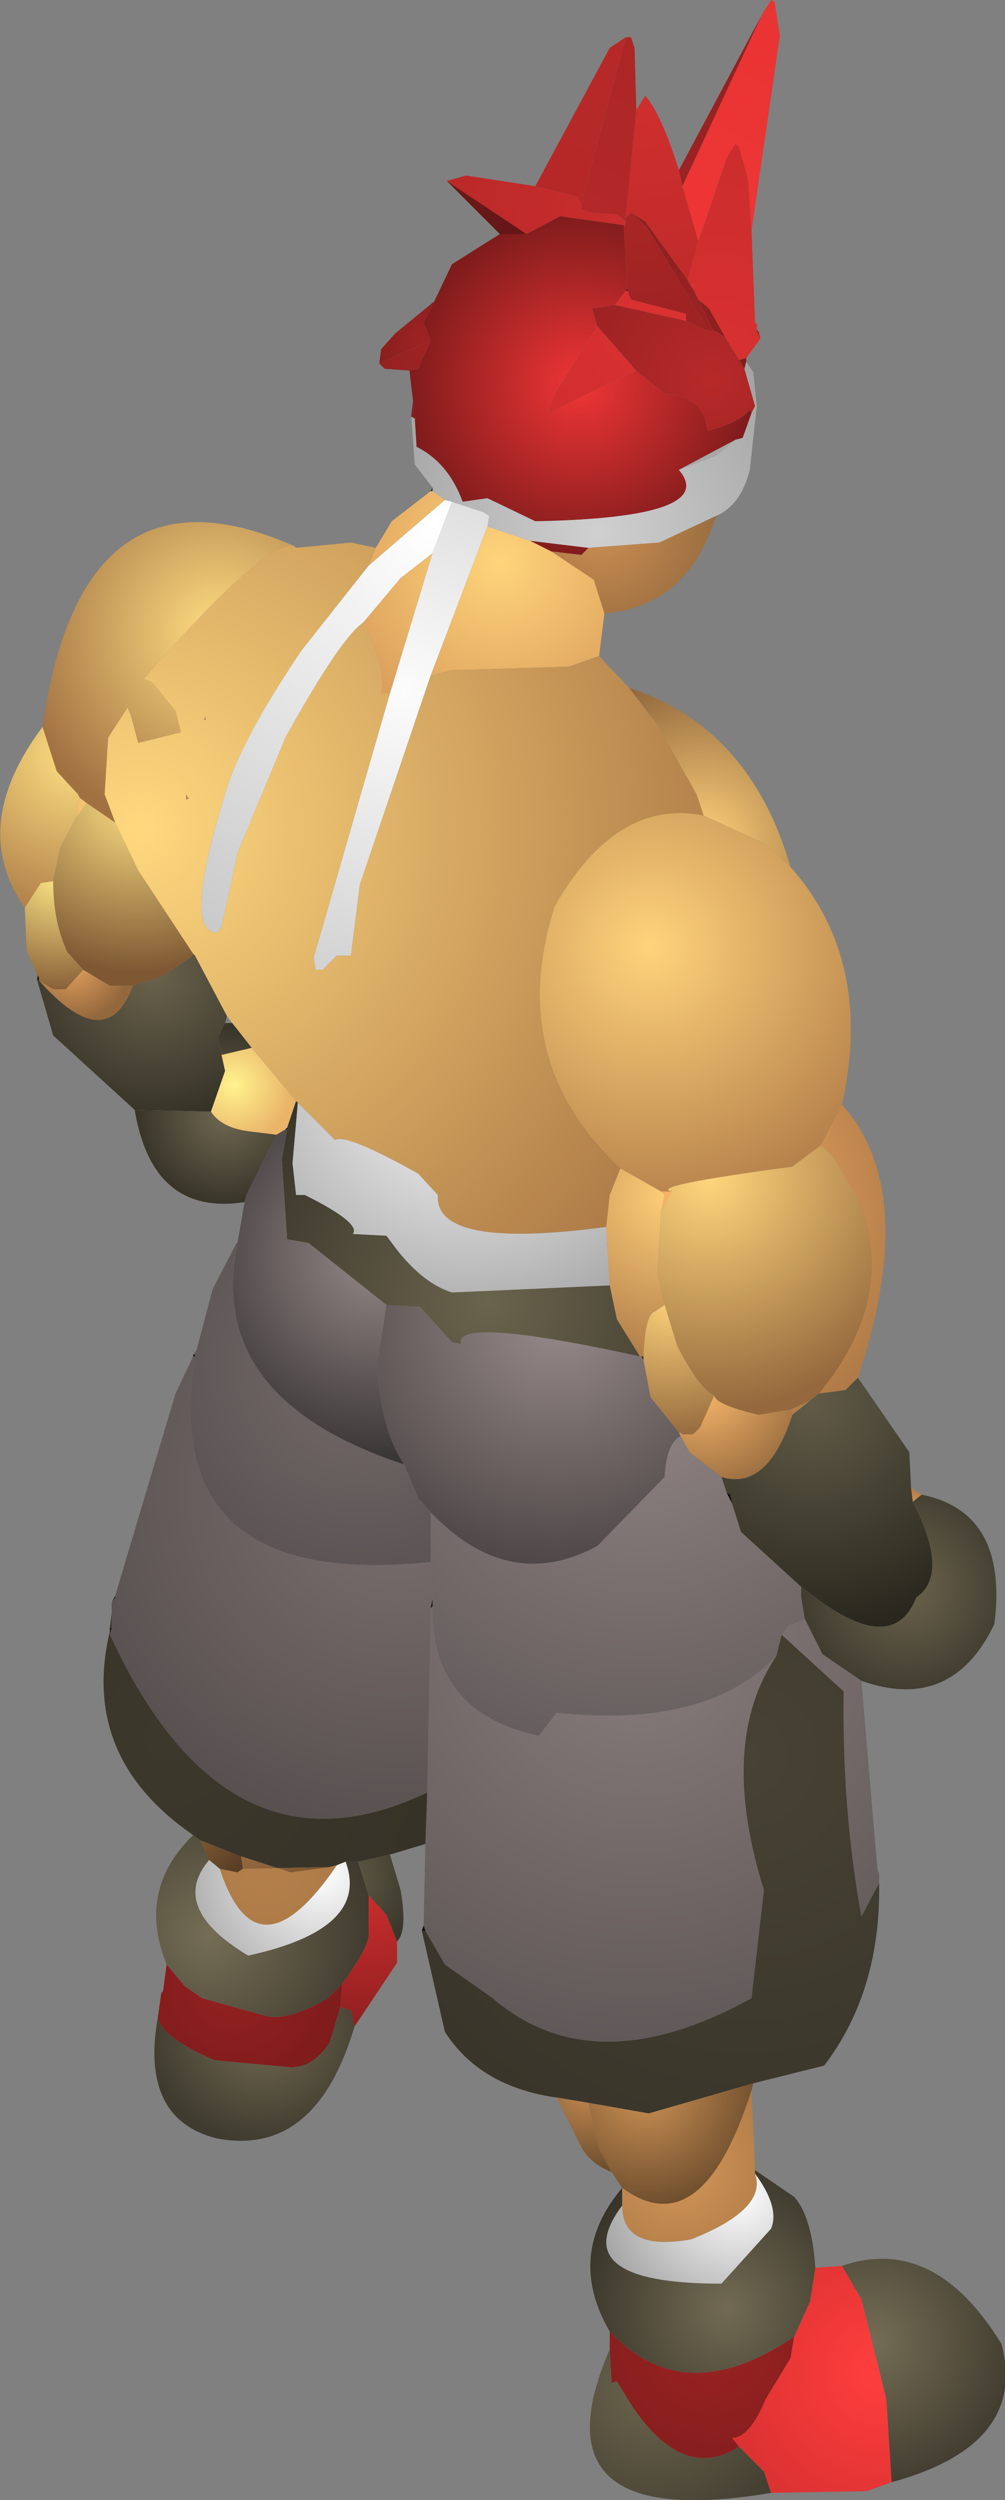 <?xml version="1.0" encoding="UTF-8" standalone="no"?>
<svg xmlns:ffdec="https://www.free-decompiler.com/flash" xmlns:xlink="http://www.w3.org/1999/xlink" ffdec:objectType="shape" height="70.5px" width="28.35px" xmlns="http://www.w3.org/2000/svg">
  <rect width="100%" height="100%" fill="#808080" stroke="none"/>
  <g transform="matrix(1.0, 0.0, 0.0, 1.0, 12.9, 61.2)">
    <path d="M8.6 -60.8 L8.85 -61.2 8.95 -61.15 9.1 -60.2 8.3 -54.7 8.2 -56.15 7.95 -57.05 7.85 -57.15 7.6 -56.75 6.8 -54.4 6.35 -55.95 8.6 -60.8" fill="url(#gradient0)" fill-rule="evenodd" stroke="none"/>
    <path d="M8.6 -60.8 L6.35 -55.95 6.25 -56.4 8.6 -60.8" fill="url(#gradient1)" fill-rule="evenodd" stroke="none"/>
    <path d="M6.35 -55.95 L6.8 -54.4 6.5 -53.3 5.3 -54.95 4.9 -55.2 4.75 -55.05 5.05 -58.1 5.3 -58.5 Q5.75 -58.0 6.25 -56.4 L6.35 -55.95 M4.75 -54.95 L4.7 -54.75 4.7 -54.85 4.75 -54.95" fill="url(#gradient2)" fill-rule="evenodd" stroke="none"/>
    <path d="M6.8 -54.4 L7.6 -56.75 7.85 -57.15 7.95 -57.05 8.2 -56.15 8.3 -54.7 8.4 -52.1 8.45 -52.05 8.45 -51.9 8.45 -51.85 8.55 -51.65 8.15 -51.1 7.95 -51.05 7.55 -51.7 7.1 -52.5 6.8 -52.75 6.65 -53.05 6.7 -53.2 6.55 -53.2 6.5 -53.3 6.8 -54.4" fill="url(#gradient3)" fill-rule="evenodd" stroke="none"/>
    <path d="M2.2 -55.95 L4.3 -59.85 4.75 -60.15 3.5 -55.45 3.4 -55.65 2.2 -55.95" fill="url(#gradient4)" fill-rule="evenodd" stroke="none"/>
    <path d="M4.75 -60.15 L4.9 -60.15 5.0 -59.85 5.05 -58.1 4.75 -55.05 4.75 -54.95 4.5 -55.15 3.75 -55.2 3.5 -55.3 3.5 -55.45 4.75 -60.15" fill="url(#gradient5)" fill-rule="evenodd" stroke="none"/>
    <path d="M-0.3 -56.1 L0.25 -56.25 2.2 -55.95 3.4 -55.65 3.5 -55.45 3.5 -55.3 3.75 -55.2 4.5 -55.15 4.75 -54.95 4.7 -54.85 2.9 -55.1 1.95 -54.6 -0.3 -56.1" fill="url(#gradient6)" fill-rule="evenodd" stroke="none"/>
    <path d="M8.15 -51.1 L8.15 -51.0 8.1 -50.8 7.95 -51.05 8.15 -51.1 M-1.25 -49.9 L-1.35 -50.75 -1.1 -50.8 -0.75 -51.6 -0.95 -52.1 -0.65 -52.7 -0.15 -53.75 1.2 -54.6 1.95 -54.6 2.9 -55.1 4.7 -54.85 4.7 -54.75 4.8 -53.05 4.75 -53.0 4.45 -52.6 3.8 -52.5 3.95 -52.0 2.75 -50.1 2.55 -49.55 5.05 -50.75 5.85 -50.1 Q7.0 -50.0 7.05 -49.05 8.0 -49.3 8.25 -49.65 L8.3 -49.55 8.05 -48.85 7.85 -48.8 6.25 -47.95 Q7.4 -46.6 2.2 -46.5 L0.85 -47.15 0.15 -47.05 Q-0.25 -48.15 -1.15 -48.6 L-1.2 -49.4 -1.25 -49.9 M7.55 -51.7 L7.2 -51.9 6.8 -52.75 7.1 -52.5 7.55 -51.7 M2.05 -45.95 L3.7 -45.75 3.5 -45.55 2.65 -45.65 2.05 -45.95" fill="url(#gradient7)" fill-rule="evenodd" stroke="none"/>
    <path d="M4.75 -55.05 L4.9 -55.2 5.35 -54.8 7.1 -51.85 6.45 -52.15 6.45 -52.35 4.9 -52.75 4.8 -53.0 4.8 -53.05 4.7 -54.75 4.75 -54.95 4.75 -55.05" fill="url(#gradient8)" fill-rule="evenodd" stroke="none"/>
    <path d="M4.8 -53.0 L4.9 -52.75 6.45 -52.35 6.45 -52.15 4.45 -52.6 4.75 -53.0 4.8 -53.0 M3.95 -52.0 L5.05 -50.75 2.55 -49.55 2.75 -50.1 3.95 -52.0 M6.65 -53.05 L6.55 -53.2 6.7 -53.2 6.65 -53.05" fill="url(#gradient9)" fill-rule="evenodd" stroke="none"/>
    <path d="M4.8 -53.05 L4.8 -53.0 4.75 -53.0 4.8 -53.05" fill="url(#gradient10)" fill-rule="evenodd" stroke="none"/>
    <path d="M1.2 -54.6 L-0.3 -56.1 1.95 -54.6 1.2 -54.6" fill="url(#gradient11)" fill-rule="evenodd" stroke="none"/>
    <path d="M6.45 -52.15 L7.1 -51.85 7.2 -51.9 7.55 -51.7 7.95 -51.05 8.1 -50.8 8.4 -49.75 8.3 -49.55 8.25 -49.65 Q8.0 -49.3 7.05 -49.05 7.0 -50.0 5.85 -50.1 L5.05 -50.75 3.95 -52.0 3.8 -52.5 4.45 -52.6 6.45 -52.15" fill="url(#gradient12)" fill-rule="evenodd" stroke="none"/>
    <path d="M7.1 -51.85 L5.35 -54.8 4.9 -55.2 5.3 -54.95 6.5 -53.3 6.55 -53.2 6.65 -53.05 6.8 -52.75 7.2 -51.9 7.1 -51.85" fill="url(#gradient13)" fill-rule="evenodd" stroke="none"/>
    <path d="M8.5 -51.85 L8.55 -51.65 8.45 -51.85 8.5 -51.85" fill="url(#gradient14)" fill-rule="evenodd" stroke="none"/>
    <path d="M8.45 -51.9 L8.5 -51.85 8.45 -51.85 8.45 -51.9" fill="url(#gradient15)" fill-rule="evenodd" stroke="none"/>
    <path d="M8.15 -51.0 L8.35 -50.7 8.45 -49.75 8.4 -49.75 8.1 -50.8 8.15 -51.0 M7.85 -48.8 L7.3 -48.35 6.25 -47.95 7.85 -48.8" fill="url(#gradient16)" fill-rule="evenodd" stroke="none"/>
    <path d="M8.45 -49.75 L8.25 -47.95 Q8.0 -46.95 7.3 -46.65 L5.7 -45.9 3.7 -45.75 2.05 -45.95 0.85 -46.35 0.9 -46.65 0.75 -46.75 -0.15 -47.05 -0.35 -47.1 -0.7 -47.35 -0.7 -47.45 -1.2 -48.1 -1.3 -49.45 -1.2 -49.4 -1.15 -48.6 Q-0.25 -48.15 0.15 -47.05 L0.85 -47.15 2.2 -46.5 Q7.4 -46.6 6.25 -47.95 L7.3 -48.35 7.85 -48.8 8.05 -48.85 8.3 -49.55 8.4 -49.75 8.45 -49.75" fill="url(#gradient17)" fill-rule="evenodd" stroke="none"/>
    <path d="M7.3 -46.65 Q6.5 -44.1 4.15 -43.9 L3.85 -44.85 2.65 -45.65 3.5 -45.55 3.7 -45.75 5.7 -45.9 7.3 -46.65" fill="url(#gradient18)" fill-rule="evenodd" stroke="none"/>
    <path d="M-0.15 -47.05 L0.75 -46.75 0.9 -46.65 0.85 -46.35 -0.75 -42.15 -2.75 -36.25 -3.0 -34.25 -3.4 -34.25 -3.8 -33.85 -4.0 -33.85 -4.05 -34.2 -1.9 -41.65 -0.7 -45.6 -0.15 -47.05" fill="url(#gradient19)" fill-rule="evenodd" stroke="none"/>
    <path d="M4.15 -43.9 L4.0 -42.7 3.15 -42.4 -0.15 -42.3 -0.75 -42.15 0.85 -46.35 2.05 -45.95 2.65 -45.65 3.85 -44.85 4.15 -43.9 M-2.3 -45.75 L-1.85 -46.5 -0.75 -47.35 -0.7 -47.35 -0.35 -47.1 -2.5 -45.25 -2.3 -45.75 M-2.65 -43.65 L-1.6 -44.9 -0.7 -45.6 -1.9 -41.65 -2.15 -41.65 Q-2.0 -42.4 -2.65 -43.65" fill="url(#gradient20)" fill-rule="evenodd" stroke="none"/>
    <path d="M4.0 -42.7 L4.85 -41.8 5.65 -40.75 6.75 -38.8 6.95 -38.2 Q4.5 -38.7 2.75 -35.65 1.35 -31.3 4.6 -28.25 L4.3 -27.5 4.2 -26.6 Q-0.65 -25.95 -0.55 -27.5 L-1.1 -28.1 Q-3.15 -29.25 -3.45 -29.05 L-4.5 -30.1 -4.55 -30.15 -5.8 -31.65 -6.35 -32.35 -6.5 -32.55 -7.4 -34.25 -7.45 -34.3 -9.0 -36.65 -9.65 -38.0 -9.95 -38.8 -9.85 -40.4 -9.3 -41.25 -9.2 -41.0 -9.0 -40.25 -7.8 -40.55 -7.95 -41.15 -8.6 -41.95 -8.85 -42.05 Q-5.4 -46.0 -4.6 -45.8 L-4.55 -45.75 -3.0 -45.9 -2.3 -45.75 -2.5 -45.25 -4.4 -42.85 Q-6.15 -40.25 -6.55 -38.8 -7.75 -34.95 -6.8 -34.9 L-6.65 -35.05 -6.2 -37.15 -4.85 -40.4 Q-3.3 -43.2 -2.65 -43.65 -2.0 -42.4 -2.15 -41.65 L-1.9 -41.65 -4.05 -34.2 -4.0 -33.85 -3.8 -33.85 -3.4 -34.25 -3.0 -34.25 -2.75 -36.25 -0.75 -42.15 -0.15 -42.3 3.15 -42.4 4.0 -42.7 M-7.15 -40.9 L-7.1 -40.9 -7.1 -41.0 -7.15 -40.9 M-7.65 -38.8 L-7.65 -38.65 -7.55 -38.7 -7.6 -38.7 -7.65 -38.8" fill="url(#gradient21)" fill-rule="evenodd" stroke="none"/>
    <path d="M4.85 -41.8 Q8.25 -40.7 9.4 -36.75 L8.7 -37.4 6.95 -38.2 6.75 -38.8 5.65 -40.75 4.85 -41.8" fill="url(#gradient22)" fill-rule="evenodd" stroke="none"/>
    <path d="M9.4 -36.75 Q11.75 -34.1 10.85 -30.05 L10.25 -28.9 9.45 -28.3 Q5.35 -27.75 6.05 -27.6 L5.75 -27.6 4.6 -28.25 Q1.35 -31.3 2.75 -35.65 4.5 -38.7 6.95 -38.2 L8.7 -37.4 9.4 -36.75" fill="url(#gradient23)" fill-rule="evenodd" stroke="none"/>
    <path d="M4.2 -26.6 L4.3 -24.95 -0.15 -24.75 Q-0.95 -25.0 -1.7 -25.95 L-2.0 -26.35 -2.95 -26.4 Q-2.7 -26.7 -4.3 -27.5 L-4.55 -27.5 -4.65 -28.4 -4.5 -30.1 -3.45 -29.05 Q-3.15 -29.25 -1.1 -28.1 L-0.55 -27.5 Q-0.65 -25.95 4.2 -26.6" fill="url(#gradient24)" fill-rule="evenodd" stroke="none"/>
    <path d="M4.3 -24.95 L4.2 -26.6 4.3 -27.5 4.6 -28.25 5.75 -27.6 5.85 -27.5 5.75 -27.05 5.65 -25.3 5.85 -24.4 5.55 -24.2 Q5.3 -24.1 5.25 -22.95 L5.2 -22.95 5.15 -22.95 4.5 -24.0 4.3 -24.95" fill="url(#gradient25)" fill-rule="evenodd" stroke="none"/>
    <path d="M10.85 -30.05 Q13.05 -27.6 11.3 -22.35 L10.95 -22.0 10.2 -21.9 Q12.5 -24.7 11.25 -27.5 L10.55 -28.65 10.25 -28.9 10.85 -30.05 M5.75 -27.05 L5.85 -27.5 5.75 -27.6 6.05 -27.6 5.75 -27.05 M9.4 -21.45 L9.95 -21.7 9.45 -21.3 9.4 -21.45" fill="url(#gradient26)" fill-rule="evenodd" stroke="none"/>
    <path d="M5.85 -24.4 L5.65 -25.3 5.75 -27.05 6.05 -27.6 Q5.35 -27.75 9.45 -28.3 L10.25 -28.9 10.55 -28.65 11.25 -27.5 Q12.5 -24.7 10.2 -21.9 L9.95 -21.7 9.4 -21.45 8.5 -21.3 Q7.25 -21.6 7.25 -21.85 6.85 -22.0 6.2 -23.25 L5.85 -24.4" fill="url(#gradient27)" fill-rule="evenodd" stroke="none"/>
    <path d="M11.3 -22.35 L12.75 -20.25 12.8 -19.25 12.85 -18.85 Q13.9 -16.8 12.95 -16.15 12.3 -14.5 10.1 -16.15 L9.7 -16.45 8.0 -18.0 7.75 -18.8 7.7 -19.05 7.6 -19.1 7.45 -19.55 Q8.75 -19.15 9.45 -21.3 L9.95 -21.7 10.2 -21.9 10.95 -22.0 11.3 -22.35" fill="url(#gradient28)" fill-rule="evenodd" stroke="none"/>
    <path d="M12.8 -19.25 L13.1 -19.05 12.85 -18.85 12.8 -19.25" fill="url(#gradient29)" fill-rule="evenodd" stroke="none"/>
    <path d="M13.1 -19.05 Q15.55 -18.55 15.15 -15.4 13.95 -12.9 11.4 -13.8 L10.3 -14.55 9.8 -15.55 9.7 -16.15 9.7 -16.45 10.1 -16.15 Q12.3 -14.5 12.95 -16.15 13.9 -16.8 12.85 -18.85 L13.1 -19.05" fill="url(#gradient30)" fill-rule="evenodd" stroke="none"/>
    <path d="M11.4 -13.8 L11.85 -8.5 11.9 -8.35 11.9 -8.1 11.4 -7.15 Q10.85 -10.15 10.9 -13.5 L9.15 -15.1 9.35 -15.35 9.8 -15.55 10.3 -14.55 11.4 -13.8 M-0.95 -6.9 L-0.9 -9.2 -0.85 -10.65 -0.75 -15.85 -0.7 -15.9 Q-0.75 -12.9 2.3 -12.25 L2.8 -12.9 Q7.05 -12.45 9.0 -14.5 7.35 -12.05 8.65 -7.9 L8.3 -4.85 Q3.85 -2.4 1.0 -4.85 L-0.35 -5.8 -0.9 -6.75 -0.95 -6.9" fill="url(#gradient31)" fill-rule="evenodd" stroke="none"/>
    <path d="M5.25 -22.95 Q5.3 -24.1 5.55 -24.2 L5.85 -24.4 6.2 -23.25 Q6.85 -22.0 7.25 -21.85 L6.85 -20.95 6.65 -20.75 6.35 -20.75 6.3 -20.8 6.25 -20.8 5.45 -21.8 5.25 -22.85 5.25 -22.95" fill="url(#gradient32)" fill-rule="evenodd" stroke="none"/>
    <path d="M5.2 -22.95 L5.25 -22.95 5.25 -22.85 5.2 -22.95" fill="url(#gradient33)" fill-rule="evenodd" stroke="none"/>
    <path d="M5.15 -22.95 L5.2 -22.95 5.25 -22.85 5.45 -21.8 6.25 -20.8 6.3 -20.7 Q5.9 -20.5 5.85 -19.55 L3.95 -17.6 Q1.45 -16.25 -0.75 -18.55 L-1.1 -18.95 -1.5 -19.9 Q-2.2 -20.95 -2.25 -22.8 L-2.0 -24.4 -1.05 -24.35 -0.15 -23.35 0.1 -23.3 Q-0.1 -24.1 5.15 -22.95" fill="url(#gradient34)" fill-rule="evenodd" stroke="none"/>
    <path d="M6.25 -20.8 L6.3 -20.8 6.35 -20.75 6.65 -20.75 6.85 -20.95 7.25 -21.85 Q7.25 -21.6 8.5 -21.3 L9.4 -21.45 9.45 -21.3 Q8.75 -19.15 7.45 -19.55 L6.55 -20.25 6.3 -20.7 6.25 -20.8" fill="url(#gradient35)" fill-rule="evenodd" stroke="none"/>
    <path d="M9.7 -16.45 L9.7 -16.15 9.8 -15.55 9.35 -15.35 9.15 -15.1 9.0 -14.5 Q7.05 -12.45 2.8 -12.9 L2.3 -12.25 Q-0.75 -12.9 -0.7 -15.9 L-0.7 -16.1 -0.75 -17.15 -0.75 -18.55 Q1.45 -16.25 3.95 -17.6 L5.85 -19.55 Q5.9 -20.5 6.3 -20.7 L6.55 -20.25 7.45 -19.55 7.6 -19.1 7.75 -18.8 8.0 -18.0 9.7 -16.45" fill="url(#gradient36)" fill-rule="evenodd" stroke="none"/>
    <path d="M7.6 -19.1 L7.7 -19.05 7.75 -18.8 7.6 -19.1" fill="url(#gradient37)" fill-rule="evenodd" stroke="none"/>
    <path d="M11.9 -8.1 Q11.95 -5.05 10.35 -2.95 L8.35 -2.45 5.4 -1.6 3.7 -1.9 2.8 -2.05 Q0.65 -2.35 -0.35 -3.9 L-1.0 -6.75 -0.9 -6.75 -0.35 -5.8 1.0 -4.85 Q3.85 -2.4 8.3 -4.85 L8.65 -7.9 Q7.35 -12.05 9.0 -14.5 L9.15 -15.1 10.9 -13.5 Q10.85 -10.15 11.4 -7.15 L11.9 -8.1" fill="url(#gradient38)" fill-rule="evenodd" stroke="none"/>
    <path d="M-4.5 -30.1 L-4.65 -28.4 -4.55 -27.5 -4.3 -27.5 Q-2.7 -26.7 -2.95 -26.4 L-2.0 -26.35 -1.7 -25.95 Q-0.95 -25.0 -0.15 -24.75 L4.3 -24.95 4.5 -24.0 5.15 -22.95 Q-0.1 -24.1 0.1 -23.3 L-0.15 -23.35 -1.05 -24.35 -2.0 -24.4 -4.2 -26.15 -4.8 -26.25 -4.95 -28.5 -4.8 -29.35 -4.8 -29.4 -4.55 -30.15 -4.5 -30.1" fill="url(#gradient39)" fill-rule="evenodd" stroke="none"/>
    <path d="M4.35 0.05 Q3.7 -0.2 3.45 -0.75 L2.8 -2.05 3.7 -1.9 4.0 -0.6 4.35 0.05" fill="url(#gradient40)" fill-rule="evenodd" stroke="none"/>
    <path d="M8.35 -2.45 L8.3 -2.25 Q6.9 2.15 4.65 0.5 L4.35 0.05 4.0 -0.6 3.7 -1.9 5.4 -1.6 8.35 -2.45" fill="url(#gradient41)" fill-rule="evenodd" stroke="none"/>
    <path d="M8.3 -2.25 L8.4 0.0 8.4 0.1 Q8.75 1.1 6.6 1.95 4.65 2.3 4.65 1.0 L4.65 0.5 Q6.9 2.15 8.3 -2.25" fill="url(#gradient42)" fill-rule="evenodd" stroke="none"/>
    <path d="M10.85 2.7 Q13.45 1.8 15.35 4.9 16.1 7.75 12.25 8.8 L12.1 6.45 11.4 3.65 10.85 2.7" fill="url(#gradient43)" fill-rule="evenodd" stroke="none"/>
    <path d="M10.1 2.75 L10.85 2.7 11.4 3.65 12.1 6.45 12.25 8.8 11.55 9.05 8.85 9.1 8.65 8.5 7.95 7.8 7.75 7.55 Q8.25 7.55 8.7 6.45 L9.4 5.3 9.5 4.7 9.95 3.7 10.1 2.75" fill="url(#gradient44)" fill-rule="evenodd" stroke="none"/>
    <path d="M8.4 0.0 L9.5 0.75 Q10.0 1.3 10.1 2.75 L9.95 3.7 9.5 4.7 Q6.4 6.8 4.3 4.55 3.05 2.4 4.65 0.5 L4.65 1.0 Q3.0 3.2 7.45 3.2 L8.85 1.65 Q9.1 1.05 8.4 0.1 L8.4 0.0" fill="url(#gradient45)" fill-rule="evenodd" stroke="none"/>
    <path d="M4.3 5.05 L4.3 4.55 Q6.4 6.8 9.5 4.7 L9.4 5.3 8.7 6.45 Q8.25 7.55 7.75 7.55 L7.95 7.8 Q6.3 8.85 4.8 6.45 L4.5 5.95 4.35 6.0 4.3 5.05" fill="url(#gradient46)" fill-rule="evenodd" stroke="none"/>
    <path d="M8.4 0.1 Q9.1 1.05 8.85 1.65 L7.45 3.2 Q3.0 3.2 4.65 1.0 4.65 2.3 6.6 1.95 8.75 1.1 8.4 0.1" fill="url(#gradient47)" fill-rule="evenodd" stroke="none"/>
    <path d="M8.85 9.1 Q2.05 10.25 4.3 5.05 L4.35 6.0 4.5 5.95 4.8 6.45 Q6.3 8.85 7.95 7.8 L8.65 8.5 8.85 9.1" fill="url(#gradient48)" fill-rule="evenodd" stroke="none"/>
    <path d="M-2.2 -50.95 L-2.15 -51.35 -1.75 -51.8 -0.65 -52.7 -0.95 -52.1 -0.75 -51.6 -2.2 -50.95" fill="url(#gradient49)" fill-rule="evenodd" stroke="none"/>
    <path d="M-1.35 -50.75 L-2.05 -50.8 -2.2 -50.95 -0.75 -51.6 -1.1 -50.8 -1.35 -50.75" fill="url(#gradient50)" fill-rule="evenodd" stroke="none"/>
    <path d="M-0.75 -47.35 L-0.7 -47.45 -0.7 -47.35 -0.75 -47.35" fill="url(#gradient51)" fill-rule="evenodd" stroke="none"/>
    <path d="M-0.35 -47.1 L-0.15 -47.05 -0.7 -45.6 -1.6 -44.9 -2.65 -43.65 Q-3.3 -43.2 -4.85 -40.4 L-6.2 -37.15 -6.65 -35.05 -6.8 -34.9 Q-7.75 -34.95 -6.55 -38.8 -6.15 -40.25 -4.4 -42.85 L-2.5 -45.25 -0.35 -47.1" fill="url(#gradient52)" fill-rule="evenodd" stroke="none"/>
    <path d="M-1.3 -49.45 L-1.25 -49.9 -1.2 -49.4 -1.3 -49.45" fill="url(#gradient53)" fill-rule="evenodd" stroke="none"/>
    <path d="M-7.15 -40.9 L-7.1 -41.0 -7.1 -40.9 -7.15 -40.9" fill="url(#gradient54)" fill-rule="evenodd" stroke="none"/>
    <path d="M-11.7 -40.7 Q-10.6 -48.45 -4.6 -45.8 -5.4 -46.0 -8.85 -42.05 L-8.6 -41.95 -7.95 -41.15 -7.8 -40.55 -9.0 -40.25 -9.2 -41.0 -9.3 -41.25 -9.85 -40.4 -9.95 -38.8 -9.65 -38.0 -10.45 -38.55 -10.65 -38.7 -10.7 -38.8 -11.3 -39.45 -11.7 -40.7" fill="url(#gradient55)" fill-rule="evenodd" stroke="none"/>
    <path d="M-7.65 -38.8 L-7.6 -38.7 -7.55 -38.7 -7.65 -38.65 -7.65 -38.8" fill="url(#gradient56)" fill-rule="evenodd" stroke="none"/>
    <path d="M-12.2 -35.6 Q-13.8 -37.9 -11.7 -40.7 L-11.3 -39.45 -10.7 -38.8 -10.65 -38.7 -10.75 -38.15 -11.2 -37.3 -11.4 -36.35 -11.75 -36.3 -12.2 -35.6" fill="url(#gradient57)" fill-rule="evenodd" stroke="none"/>
    <path d="M-9.65 -38.0 L-9.0 -36.65 -7.45 -34.3 -7.45 -34.25 -8.35 -33.65 -9.15 -33.4 -9.8 -33.4 -10.55 -33.85 -11.0 -34.35 Q-11.4 -35.2 -11.4 -36.35 L-11.2 -37.3 -10.75 -38.15 -10.45 -38.55 -9.65 -38.0" fill="url(#gradient58)" fill-rule="evenodd" stroke="none"/>
    <path d="M-10.65 -38.7 L-10.45 -38.55 -10.75 -38.15 -10.65 -38.7" fill="url(#gradient59)" fill-rule="evenodd" stroke="none"/>
    <path d="M-11.85 -33.7 L-12.15 -34.4 -12.2 -35.6 -11.75 -36.3 -11.4 -36.35 Q-11.4 -35.2 -11.0 -34.35 L-10.55 -33.85 -11.05 -33.3 -11.4 -33.3 -11.8 -33.55 -11.8 -33.65 -11.85 -33.7" fill="url(#gradient60)" fill-rule="evenodd" stroke="none"/>
    <path d="M-10.55 -33.85 L-9.8 -33.4 -9.15 -33.4 Q-9.9 -31.4 -11.8 -33.55 L-11.4 -33.3 -11.05 -33.3 -10.55 -33.85" fill="url(#gradient61)" fill-rule="evenodd" stroke="none"/>
    <path d="M-11.85 -33.65 L-11.85 -33.7 -11.8 -33.65 -11.85 -33.65" fill="url(#gradient62)" fill-rule="evenodd" stroke="none"/>
    <path d="M-11.85 -33.55 L-11.85 -33.65 -11.8 -33.65 -11.8 -33.55 -11.85 -33.55" fill="url(#gradient63)" fill-rule="evenodd" stroke="none"/>
    <path d="M-9.1 -29.9 L-11.4 -32.0 -11.85 -33.55 -11.8 -33.55 Q-9.9 -31.4 -9.15 -33.4 L-8.35 -33.65 -7.45 -34.25 -7.4 -34.25 -6.5 -32.55 -6.55 -32.35 -6.75 -31.95 -6.65 -31.45 -6.55 -31.0 -6.95 -29.85 -9.1 -29.9" fill="url(#gradient64)" fill-rule="evenodd" stroke="none"/>
    <path d="M-7.45 -34.3 L-7.4 -34.25 -7.45 -34.25 -7.45 -34.3" fill="url(#gradient65)" fill-rule="evenodd" stroke="none"/>
    <path d="M-6.0 -27.3 Q-8.6 -26.9 -9.1 -29.9 L-6.95 -29.85 Q-6.65 -29.4 -5.9 -29.3 L-5.1 -29.2 -5.95 -27.5 -6.0 -27.3 M-6.35 -32.35 L-5.8 -31.65 -6.65 -31.45 -6.75 -31.95 -6.55 -32.35 -6.35 -32.35" fill="url(#gradient66)" fill-rule="evenodd" stroke="none"/>
    <path d="M-5.8 -31.65 L-4.55 -30.15 -4.8 -29.4 -4.85 -29.35 -5.1 -29.2 -5.9 -29.3 Q-6.65 -29.4 -6.95 -29.85 L-6.55 -31.0 -6.65 -31.45 -5.8 -31.65" fill="url(#gradient67)" fill-rule="evenodd" stroke="none"/>
    <path d="M-6.2 -26.15 L-6.0 -27.3 -5.95 -27.5 -5.1 -29.2 -4.85 -29.35 -4.8 -29.35 -4.95 -28.5 -4.8 -26.25 -4.2 -26.15 -2.0 -24.4 -2.25 -22.8 Q-2.2 -20.95 -1.5 -19.9 -7.1 -21.75 -6.2 -26.1 L-6.2 -26.15" fill="url(#gradient68)" fill-rule="evenodd" stroke="none"/>
    <path d="M-6.25 -26.1 L-6.2 -26.15 -6.2 -26.1 -6.25 -26.1" fill="url(#gradient69)" fill-rule="evenodd" stroke="none"/>
    <path d="M-7.4 -23.05 L-7.35 -23.15 -6.9 -24.85 -6.25 -26.1 -6.2 -26.1 Q-7.1 -21.75 -1.5 -19.9 L-1.1 -18.95 -0.75 -18.55 -0.75 -17.15 Q-8.45 -16.35 -7.4 -22.95 L-7.4 -23.0 -7.4 -23.05" fill="url(#gradient70)" fill-rule="evenodd" stroke="none"/>
    <path d="M-4.85 -29.35 L-4.8 -29.4 -4.8 -29.35 -4.85 -29.35" fill="url(#gradient71)" fill-rule="evenodd" stroke="none"/>
    <path d="M-7.45 -22.95 L-7.45 -23.0 -7.4 -23.0 -7.4 -22.95 -7.45 -22.95" fill="url(#gradient72)" fill-rule="evenodd" stroke="none"/>
    <path d="M-9.75 -15.7 L-9.75 -16.0 -9.65 -16.15 -9.65 -16.2 -7.95 -21.9 -7.45 -22.95 -7.4 -22.95 Q-8.45 -16.35 -0.75 -17.15 L-0.7 -16.1 -0.75 -15.85 -0.85 -10.65 Q-6.5 -7.95 -9.8 -15.1 L-9.75 -15.3 -9.75 -15.7 M-7.45 -23.0 L-7.4 -23.05 -7.4 -23.0 -7.45 -23.0" fill="url(#gradient73)" fill-rule="evenodd" stroke="none"/>
    <path d="M-9.75 -16.0 L-9.65 -16.2 -9.65 -16.15 -9.75 -16.0" fill="url(#gradient74)" fill-rule="evenodd" stroke="none"/>
    <path d="M-9.8 -15.2 L-9.8 -15.3 -9.75 -15.3 -9.8 -15.1 -9.8 -15.2" fill="url(#gradient75)" fill-rule="evenodd" stroke="none"/>
    <path d="M-0.9 -9.2 L-1.9 -8.9 -2.8 -8.7 -3.15 -8.7 -3.4 -8.6 -3.6 -8.55 -4.7 -8.4 -6.1 -8.85 -7.25 -9.3 -7.45 -9.45 Q-10.65 -11.65 -9.8 -15.2 L-9.8 -15.1 Q-6.5 -7.95 -0.85 -10.65 L-0.9 -9.2 M-9.8 -15.3 L-9.75 -15.7 -9.75 -15.3 -9.8 -15.3" fill="url(#gradient76)" fill-rule="evenodd" stroke="none"/>
    <path d="M-0.7 -16.1 L-0.7 -15.9 -0.75 -15.85 -0.7 -16.1" fill="url(#gradient77)" fill-rule="evenodd" stroke="none"/>
    <path d="M-3.4 -8.6 L-3.15 -8.7 Q-2.45 -6.8 -5.9 -6.05 -8.15 -7.4 -7.0 -8.75 L-6.7 -8.5 Q-5.65 -5.3 -3.4 -8.6" fill="url(#gradient78)" fill-rule="evenodd" stroke="none"/>
    <path d="M-3.6 -8.55 L-3.4 -8.6 Q-5.65 -5.3 -6.7 -8.5 L-6.2 -8.4 -6.05 -8.5 -3.6 -8.55" fill="url(#gradient79)" fill-rule="evenodd" stroke="none"/>
    <path d="M-8.2 -5.8 Q-9.05 -7.9 -7.45 -9.45 L-7.25 -9.3 -7.0 -8.75 Q-8.15 -7.4 -5.9 -6.05 -2.45 -6.8 -3.15 -8.7 L-2.8 -8.7 -2.5 -7.75 -2.5 -6.7 Q-2.45 -6.35 -3.25 -5.25 L-3.65 -4.85 Q-4.75 -4.2 -5.4 -4.35 L-7.2 -4.85 -7.7 -5.2 -8.2 -5.8" fill="url(#gradient80)" fill-rule="evenodd" stroke="none"/>
    <path d="M-6.1 -8.85 L-4.7 -8.4 -3.6 -8.55 -6.05 -8.5 -6.1 -8.85" fill="url(#gradient81)" fill-rule="evenodd" stroke="none"/>
    <path d="M-1.9 -8.9 L-1.6 -7.9 Q-1.4 -6.75 -1.7 -6.45 L-2.0 -7.2 -2.5 -7.75 -2.8 -8.7 -1.9 -8.9" fill="url(#gradient82)" fill-rule="evenodd" stroke="none"/>
    <path d="M-1.7 -6.45 L-1.7 -5.85 -2.9 -4.05 -3.0 -4.5 -3.3 -4.6 -3.25 -5.25 Q-2.45 -6.35 -2.5 -6.7 L-2.5 -7.75 -2.0 -7.2 -1.7 -6.45" fill="url(#gradient83)" fill-rule="evenodd" stroke="none"/>
    <path d="M-1.0 -6.75 L-0.95 -6.9 -0.9 -6.75 -1.0 -6.75" fill="url(#gradient84)" fill-rule="evenodd" stroke="none"/>
    <path d="M-6.7 -8.5 L-7.0 -8.75 -7.25 -9.3 -6.1 -8.85 -6.05 -8.5 -6.2 -8.4 -6.7 -8.5" fill="url(#gradient85)" fill-rule="evenodd" stroke="none"/>
    <path d="M-8.45 -4.3 L-8.4 -4.65 -8.35 -5.0 -8.3 -5.05 -8.2 -5.8 -7.7 -5.2 -7.2 -4.85 -5.4 -4.35 Q-4.75 -4.2 -3.65 -4.85 L-3.25 -5.25 -3.3 -4.6 -3.6 -3.6 Q-4.05 -2.9 -4.7 -2.9 L-6.85 -3.1 Q-8.35 -3.75 -8.45 -4.3" fill="url(#gradient86)" fill-rule="evenodd" stroke="none"/>
    <path d="M-2.9 -4.05 Q-4.0 -0.35 -6.8 -0.9 -8.95 -1.45 -8.45 -4.3 -8.35 -3.75 -6.85 -3.1 L-4.7 -2.9 Q-4.05 -2.9 -3.6 -3.6 L-3.3 -4.6 -3.0 -4.5 -2.9 -4.05" fill="url(#gradient87)" fill-rule="evenodd" stroke="none"/>
  </g>
  <defs>
    <radialGradient cx="0" cy="0" gradientTransform="matrix(0.01, 0.0, 0.0, 0.01, 6.1, -53.7)" gradientUnits="userSpaceOnUse" id="gradient0" r="819.2" spreadMethod="pad">
      <stop offset="0.0" stop-color="#ee3535"/>
      <stop offset="1.0" stop-color="#e93434"/>
    </radialGradient>
    <radialGradient cx="0" cy="0" gradientTransform="matrix(0.007, 0.0, 0.0, 0.007, 6.25, -55.8)" gradientUnits="userSpaceOnUse" id="gradient1" r="819.2" spreadMethod="pad">
      <stop offset="0.0" stop-color="#9d2323"/>
      <stop offset="1.0" stop-color="#8f2020"/>
    </radialGradient>
    <radialGradient cx="0" cy="0" gradientTransform="matrix(0.007, 0.0, 0.0, 0.007, 5.15, -58.65)" gradientUnits="userSpaceOnUse" id="gradient2" r="819.2" spreadMethod="pad">
      <stop offset="0.0" stop-color="#d02e2e"/>
      <stop offset="1.0" stop-color="#c02b2b"/>
    </radialGradient>
    <radialGradient cx="0" cy="0" gradientTransform="matrix(0.007, 0.0, 0.0, 0.007, 7.45, -51.2)" gradientUnits="userSpaceOnUse" id="gradient3" r="819.2" spreadMethod="pad">
      <stop offset="0.0" stop-color="#d83030"/>
      <stop offset="1.0" stop-color="#cb2d2d"/>
    </radialGradient>
    <radialGradient cx="0" cy="0" gradientTransform="matrix(0.007, 0.0, 0.0, 0.007, 4.55, -59.65)" gradientUnits="userSpaceOnUse" id="gradient4" r="819.2" spreadMethod="pad">
      <stop offset="0.0" stop-color="#b72929"/>
      <stop offset="1.0" stop-color="#b52828"/>
    </radialGradient>
    <radialGradient cx="0" cy="0" gradientTransform="matrix(0.007, 0.0, 0.0, 0.007, 3.2, -54.45)" gradientUnits="userSpaceOnUse" id="gradient5" r="819.2" spreadMethod="pad">
      <stop offset="0.0" stop-color="#b52828"/>
      <stop offset="1.0" stop-color="#ac2626"/>
    </radialGradient>
    <radialGradient cx="0" cy="0" gradientTransform="matrix(0.006, 0.0, 0.0, 0.006, 4.75, -54.9)" gradientUnits="userSpaceOnUse" id="gradient6" r="819.2" spreadMethod="pad">
      <stop offset="0.0" stop-color="#ca2d2d"/>
      <stop offset="1.0" stop-color="#bb2929"/>
    </radialGradient>
    <radialGradient cx="0" cy="0" gradientTransform="matrix(0.006, 0.0, 0.0, 0.006, 3.45, -50.35)" gradientUnits="userSpaceOnUse" id="gradient7" r="819.2" spreadMethod="pad">
      <stop offset="0.0" stop-color="#f03535"/>
      <stop offset="1.0" stop-color="#7d1b1b"/>
    </radialGradient>
    <radialGradient cx="0" cy="0" gradientTransform="matrix(0.005, 0.0, 0.0, 0.005, 5.2, -54.95)" gradientUnits="userSpaceOnUse" id="gradient8" r="819.2" spreadMethod="pad">
      <stop offset="0.0" stop-color="#a82525"/>
      <stop offset="1.0" stop-color="#9b2222"/>
    </radialGradient>
    <radialGradient cx="0" cy="0" gradientTransform="matrix(0.006, 0.0, 0.0, 0.006, 6.3, -52.65)" gradientUnits="userSpaceOnUse" id="gradient9" r="819.2" spreadMethod="pad">
      <stop offset="0.0" stop-color="#dc3131"/>
      <stop offset="1.0" stop-color="#d02e2e"/>
    </radialGradient>
    <radialGradient cx="0" cy="0" gradientTransform="matrix(0.001, 0.0, 0.0, 0.001, 4.7, -53.9)" gradientUnits="userSpaceOnUse" id="gradient10" r="819.2" spreadMethod="pad">
      <stop offset="0.0" stop-color="#1f0707"/>
      <stop offset="1.0" stop-color="#1f0707"/>
    </radialGradient>
    <radialGradient cx="0" cy="0" gradientTransform="matrix(0.005, 0.0, 0.0, 0.005, -0.35, -56.25)" gradientUnits="userSpaceOnUse" id="gradient11" r="819.2" spreadMethod="pad">
      <stop offset="0.0" stop-color="#6e1818"/>
      <stop offset="1.0" stop-color="#5f1515"/>
    </radialGradient>
    <radialGradient cx="0" cy="0" gradientTransform="matrix(0.005, 0.0, 0.0, 0.005, 7.15, -50.5)" gradientUnits="userSpaceOnUse" id="gradient12" r="819.2" spreadMethod="pad">
      <stop offset="0.0" stop-color="#b72929"/>
      <stop offset="1.0" stop-color="#9a2222"/>
    </radialGradient>
    <radialGradient cx="0" cy="0" gradientTransform="matrix(0.006, 0.0, 0.0, 0.006, 7.3, -51.5)" gradientUnits="userSpaceOnUse" id="gradient13" r="819.2" spreadMethod="pad">
      <stop offset="0.0" stop-color="#9f2323"/>
      <stop offset="1.0" stop-color="#881e1e"/>
    </radialGradient>
    <radialGradient cx="0" cy="0" gradientTransform="matrix(0.002, 0.0, 0.0, 0.002, 8.45, -51.75)" gradientUnits="userSpaceOnUse" id="gradient14" r="819.2" spreadMethod="pad">
      <stop offset="0.0" stop-color="#972121"/>
      <stop offset="1.0" stop-color="#922020"/>
    </radialGradient>
    <radialGradient cx="0" cy="0" gradientTransform="matrix(6.0E-4, 0.0, 0.0, 6.0E-4, 8.45, -51.75)" gradientUnits="userSpaceOnUse" id="gradient15" r="819.2" spreadMethod="pad">
      <stop offset="0.0" stop-color="#932121"/>
      <stop offset="1.0" stop-color="#881e1e"/>
    </radialGradient>
    <radialGradient cx="0" cy="0" gradientTransform="matrix(0.005, 0.0, 0.0, 0.005, 7.1, -48.4)" gradientUnits="userSpaceOnUse" id="gradient16" r="819.2" spreadMethod="pad">
      <stop offset="0.0" stop-color="#a7a7a7"/>
      <stop offset="1.0" stop-color="#a4a4a4"/>
    </radialGradient>
    <radialGradient cx="0" cy="0" gradientTransform="matrix(0.008, 0.0, 0.0, 0.008, 3.95, -46.2)" gradientUnits="userSpaceOnUse" id="gradient17" r="819.2" spreadMethod="pad">
      <stop offset="0.0" stop-color="#d0d0d0"/>
      <stop offset="1.0" stop-color="#a3a3a3"/>
    </radialGradient>
    <radialGradient cx="0" cy="0" gradientTransform="matrix(0.004, 0.0, 0.0, 0.004, 4.05, -46.4)" gradientUnits="userSpaceOnUse" id="gradient18" r="819.2" spreadMethod="pad">
      <stop offset="0.0" stop-color="#cd9054"/>
      <stop offset="1.0" stop-color="#9a6d3f"/>
    </radialGradient>
    <radialGradient cx="0" cy="0" gradientTransform="matrix(0.01, 0.0, 0.0, 0.01, -1.5, -41.7)" gradientUnits="userSpaceOnUse" id="gradient19" r="819.2" spreadMethod="pad">
      <stop offset="0.0" stop-color="#fcfcfc"/>
      <stop offset="1.0" stop-color="#d2d2d2"/>
    </radialGradient>
    <radialGradient cx="0" cy="0" gradientTransform="matrix(0.007, 0.0, 0.0, 0.007, 1.2, -45.35)" gradientUnits="userSpaceOnUse" id="gradient20" r="819.2" spreadMethod="pad">
      <stop offset="0.0" stop-color="#ffd47b"/>
      <stop offset="1.0" stop-color="#d59657"/>
    </radialGradient>
    <radialGradient cx="0" cy="0" gradientTransform="matrix(0.021, 0.0, 0.0, 0.021, -8.95, -37.85)" gradientUnits="userSpaceOnUse" id="gradient21" r="819.2" spreadMethod="pad">
      <stop offset="0.0" stop-color="#ffd87e"/>
      <stop offset="1.0" stop-color="#af7c48"/>
    </radialGradient>
    <radialGradient cx="0" cy="0" gradientTransform="matrix(0.006, 0.0, 0.0, 0.006, 6.9, -37.45)" gradientUnits="userSpaceOnUse" id="gradient22" r="819.2" spreadMethod="pad">
      <stop offset="0.0" stop-color="#ffd17a"/>
      <stop offset="1.0" stop-color="#8d633a"/>
    </radialGradient>
    <radialGradient cx="0" cy="0" gradientTransform="matrix(0.009, 0.0, 0.0, 0.009, 5.45, -34.5)" gradientUnits="userSpaceOnUse" id="gradient23" r="819.2" spreadMethod="pad">
      <stop offset="0.0" stop-color="#ffd37b"/>
      <stop offset="1.0" stop-color="#b6814b"/>
    </radialGradient>
    <radialGradient cx="0" cy="0" gradientTransform="matrix(0.01, 0.0, 0.0, 0.01, 0.3, -31.3)" gradientUnits="userSpaceOnUse" id="gradient24" r="819.2" spreadMethod="pad">
      <stop offset="0.0" stop-color="#ffffff"/>
      <stop offset="1.0" stop-color="#a3a3a3"/>
    </radialGradient>
    <radialGradient cx="0" cy="0" gradientTransform="matrix(0.006, 0.0, 0.0, 0.006, 6.0, -27.5)" gradientUnits="userSpaceOnUse" id="gradient25" r="819.2" spreadMethod="pad">
      <stop offset="0.0" stop-color="#ffcf78"/>
      <stop offset="1.0" stop-color="#ac7947"/>
    </radialGradient>
    <radialGradient cx="0" cy="0" gradientTransform="matrix(0.009, 0.0, 0.0, 0.009, 6.25, -27.1)" gradientUnits="userSpaceOnUse" id="gradient26" r="819.2" spreadMethod="pad">
      <stop offset="0.0" stop-color="#ffb569"/>
      <stop offset="1.0" stop-color="#a97645"/>
    </radialGradient>
    <radialGradient cx="0" cy="0" gradientTransform="matrix(0.008, 0.0, 0.0, 0.008, 7.1, -28.0)" gradientUnits="userSpaceOnUse" id="gradient27" r="819.2" spreadMethod="pad">
      <stop offset="0.0" stop-color="#ffd67c"/>
      <stop offset="1.0" stop-color="#95693d"/>
    </radialGradient>
    <radialGradient cx="0" cy="0" gradientTransform="matrix(0.008, 0.0, 0.0, 0.008, 10.0, -21.65)" gradientUnits="userSpaceOnUse" id="gradient28" r="819.2" spreadMethod="pad">
      <stop offset="0.0" stop-color="#615b47"/>
      <stop offset="1.0" stop-color="#28261d"/>
    </radialGradient>
    <radialGradient cx="0" cy="0" gradientTransform="matrix(0.001, 0.0, 0.0, 0.001, 12.8, -18.7)" gradientUnits="userSpaceOnUse" id="gradient29" r="819.2" spreadMethod="pad">
      <stop offset="0.0" stop-color="#da9a59"/>
      <stop offset="1.0" stop-color="#966a3d"/>
    </radialGradient>
    <radialGradient cx="0" cy="0" gradientTransform="matrix(0.004, 0.0, 0.0, 0.004, 12.65, -16.45)" gradientUnits="userSpaceOnUse" id="gradient30" r="819.2" spreadMethod="pad">
      <stop offset="0.0" stop-color="#6b644d"/>
      <stop offset="1.0" stop-color="#3c382c"/>
    </radialGradient>
    <radialGradient cx="0" cy="0" gradientTransform="matrix(0.016, 0.0, 0.0, 0.016, 5.1, -15.05)" gradientUnits="userSpaceOnUse" id="gradient31" r="819.2" spreadMethod="pad">
      <stop offset="0.0" stop-color="#897d7d"/>
      <stop offset="1.0" stop-color="#5b5353"/>
    </radialGradient>
    <radialGradient cx="0" cy="0" gradientTransform="matrix(0.005, 0.0, 0.0, 0.005, 6.0, -24.6)" gradientUnits="userSpaceOnUse" id="gradient32" r="819.2" spreadMethod="pad">
      <stop offset="0.0" stop-color="#ffd37b"/>
      <stop offset="1.0" stop-color="#91663b"/>
    </radialGradient>
    <radialGradient cx="0" cy="0" gradientTransform="matrix(0.003, 0.0, 0.0, 0.003, 6.1, -21.0)" gradientUnits="userSpaceOnUse" id="gradient33" r="819.2" spreadMethod="pad">
      <stop offset="0.0" stop-color="#261b10"/>
      <stop offset="1.0" stop-color="#261b10"/>
    </radialGradient>
    <radialGradient cx="0" cy="0" gradientTransform="matrix(0.009, 0.0, 0.0, 0.009, 2.8, -24.05)" gradientUnits="userSpaceOnUse" id="gradient34" r="819.2" spreadMethod="pad">
      <stop offset="0.0" stop-color="#988a8a"/>
      <stop offset="1.0" stop-color="#4b4444"/>
    </radialGradient>
    <radialGradient cx="0" cy="0" gradientTransform="matrix(0.004, 0.0, 0.0, 0.004, 6.9, -22.25)" gradientUnits="userSpaceOnUse" id="gradient35" r="819.2" spreadMethod="pad">
      <stop offset="0.0" stop-color="#ffbd6e"/>
      <stop offset="1.0" stop-color="#95693d"/>
    </radialGradient>
    <radialGradient cx="0" cy="0" gradientTransform="matrix(0.013, 0.0, 0.0, 0.013, 5.2, -22.0)" gradientUnits="userSpaceOnUse" id="gradient36" r="819.2" spreadMethod="pad">
      <stop offset="0.0" stop-color="#918484"/>
      <stop offset="1.0" stop-color="#645c5c"/>
    </radialGradient>
    <radialGradient cx="0" cy="0" gradientTransform="matrix(0.005, 0.0, 0.0, 0.005, 7.6, -19.35)" gradientUnits="userSpaceOnUse" id="gradient37" r="819.2" spreadMethod="pad">
      <stop offset="0.0" stop-color="#0c0c09"/>
      <stop offset="1.0" stop-color="#0c0c09"/>
    </radialGradient>
    <radialGradient cx="0" cy="0" gradientTransform="matrix(0.014, 0.0, 0.0, 0.014, 8.1, -11.7)" gradientUnits="userSpaceOnUse" id="gradient38" r="819.2" spreadMethod="pad">
      <stop offset="0.0" stop-color="#474233"/>
      <stop offset="1.0" stop-color="#39352a"/>
    </radialGradient>
    <radialGradient cx="0" cy="0" gradientTransform="matrix(0.01, 0.0, 0.0, 0.01, 0.85, -24.5)" gradientUnits="userSpaceOnUse" id="gradient39" r="819.2" spreadMethod="pad">
      <stop offset="0.0" stop-color="#6a644d"/>
      <stop offset="1.0" stop-color="#363227"/>
    </radialGradient>
    <radialGradient cx="0" cy="0" gradientTransform="matrix(0.003, 0.0, 0.0, 0.003, 3.65, -2.3)" gradientUnits="userSpaceOnUse" id="gradient40" r="819.2" spreadMethod="pad">
      <stop offset="0.0" stop-color="#c38950"/>
      <stop offset="1.0" stop-color="#694a2b"/>
    </radialGradient>
    <radialGradient cx="0" cy="0" gradientTransform="matrix(0.004, 0.0, 0.0, 0.004, 5.3, -2.25)" gradientUnits="userSpaceOnUse" id="gradient41" r="819.2" spreadMethod="pad">
      <stop offset="0.0" stop-color="#cd9154"/>
      <stop offset="1.0" stop-color="#6e4e2d"/>
    </radialGradient>
    <radialGradient cx="0" cy="0" gradientTransform="matrix(0.005, 0.0, 0.0, 0.005, 6.25, -0.05)" gradientUnits="userSpaceOnUse" id="gradient42" r="819.2" spreadMethod="pad">
      <stop offset="0.0" stop-color="#d39557"/>
      <stop offset="1.0" stop-color="#a27342"/>
    </radialGradient>
    <radialGradient cx="0" cy="0" gradientTransform="matrix(0.005, 0.0, 0.0, 0.005, 11.65, 4.85)" gradientUnits="userSpaceOnUse" id="gradient43" r="819.2" spreadMethod="pad">
      <stop offset="0.0" stop-color="#756d55"/>
      <stop offset="1.0" stop-color="#423d30"/>
    </radialGradient>
    <radialGradient cx="0" cy="0" gradientTransform="matrix(0.006, 0.0, 0.0, 0.006, 11.9, 5.7)" gradientUnits="userSpaceOnUse" id="gradient44" r="819.2" spreadMethod="pad">
      <stop offset="0.0" stop-color="#ff3e3e"/>
      <stop offset="1.0" stop-color="#d83030"/>
    </radialGradient>
    <radialGradient cx="0" cy="0" gradientTransform="matrix(0.006, 0.0, 0.0, 0.006, 7.6, 3.9)" gradientUnits="userSpaceOnUse" id="gradient45" r="819.2" spreadMethod="pad">
      <stop offset="0.0" stop-color="#726a53"/>
      <stop offset="1.0" stop-color="#302d23"/>
    </radialGradient>
    <radialGradient cx="0" cy="0" gradientTransform="matrix(0.005, 0.0, 0.0, 0.005, 7.2, 4.85)" gradientUnits="userSpaceOnUse" id="gradient46" r="819.2" spreadMethod="pad">
      <stop offset="0.0" stop-color="#9a2222"/>
      <stop offset="1.0" stop-color="#831d1d"/>
    </radialGradient>
    <radialGradient cx="0" cy="0" gradientTransform="matrix(0.005, 0.0, 0.0, 0.005, 7.9, 0.65)" gradientUnits="userSpaceOnUse" id="gradient47" r="819.2" spreadMethod="pad">
      <stop offset="0.0" stop-color="#ffffff"/>
      <stop offset="1.0" stop-color="#a3a3a3"/>
    </radialGradient>
    <radialGradient cx="0" cy="0" gradientTransform="matrix(0.006, 0.0, 0.0, 0.006, 5.5, 6.1)" gradientUnits="userSpaceOnUse" id="gradient48" r="819.2" spreadMethod="pad">
      <stop offset="0.0" stop-color="#6b644d"/>
      <stop offset="1.0" stop-color="#3e3a2d"/>
    </radialGradient>
    <radialGradient cx="0" cy="0" gradientTransform="matrix(0.002, 0.0, 0.0, 0.002, -1.0, -51.65)" gradientUnits="userSpaceOnUse" id="gradient49" r="819.2" spreadMethod="pad">
      <stop offset="0.0" stop-color="#9e2323"/>
      <stop offset="1.0" stop-color="#841d1d"/>
    </radialGradient>
    <radialGradient cx="0" cy="0" gradientTransform="matrix(0.003, 0.0, 0.0, 0.003, 0.0, -52.1)" gradientUnits="userSpaceOnUse" id="gradient50" r="819.2" spreadMethod="pad">
      <stop offset="0.0" stop-color="#a62525"/>
      <stop offset="1.0" stop-color="#952121"/>
    </radialGradient>
    <radialGradient cx="0" cy="0" gradientTransform="matrix(0.007, 0.0, 0.0, 0.007, -1.25, -48.15)" gradientUnits="userSpaceOnUse" id="gradient51" r="819.2" spreadMethod="pad">
      <stop offset="0.0" stop-color="#202020"/>
      <stop offset="1.0" stop-color="#202020"/>
    </radialGradient>
    <radialGradient cx="0" cy="0" gradientTransform="matrix(0.016, 0.0, 0.0, 0.016, -0.7, -46.35)" gradientUnits="userSpaceOnUse" id="gradient52" r="819.2" spreadMethod="pad">
      <stop offset="0.0" stop-color="#ffffff"/>
      <stop offset="1.0" stop-color="#c9c9c9"/>
    </radialGradient>
    <radialGradient cx="0" cy="0" gradientTransform="matrix(0.007, 0.0, 0.0, 0.007, -1.45, -51.15)" gradientUnits="userSpaceOnUse" id="gradient53" r="819.2" spreadMethod="pad">
      <stop offset="0.0" stop-color="#a22424"/>
      <stop offset="1.0" stop-color="#370c0c"/>
    </radialGradient>
    <radialGradient cx="0" cy="0" gradientTransform="matrix(0.002, 0.0, 0.0, 0.002, -7.05, -42.1)" gradientUnits="userSpaceOnUse" id="gradient54" r="819.2" spreadMethod="pad">
      <stop offset="0.0" stop-color="#d99959"/>
      <stop offset="1.0" stop-color="#bb844d"/>
    </radialGradient>
    <radialGradient cx="0" cy="0" gradientTransform="matrix(0.007, 0.0, 0.0, 0.007, -6.8, -43.35)" gradientUnits="userSpaceOnUse" id="gradient55" r="819.2" spreadMethod="pad">
      <stop offset="0.0" stop-color="#ffdd81"/>
      <stop offset="1.0" stop-color="#a17142"/>
    </radialGradient>
    <radialGradient cx="0" cy="0" gradientTransform="matrix(0.004, 0.0, 0.0, 0.004, -7.2, -40.15)" gradientUnits="userSpaceOnUse" id="gradient56" r="819.2" spreadMethod="pad">
      <stop offset="0.0" stop-color="#bb844d"/>
      <stop offset="1.0" stop-color="#ae7b47"/>
    </radialGradient>
    <radialGradient cx="0" cy="0" gradientTransform="matrix(0.006, 0.0, 0.0, 0.006, -10.75, -39.9)" gradientUnits="userSpaceOnUse" id="gradient57" r="819.2" spreadMethod="pad">
      <stop offset="0.0" stop-color="#ffe082"/>
      <stop offset="1.0" stop-color="#aa7845"/>
    </radialGradient>
    <radialGradient cx="0" cy="0" gradientTransform="matrix(0.006, 0.0, 0.0, 0.006, -9.05, -38.7)" gradientUnits="userSpaceOnUse" id="gradient58" r="819.2" spreadMethod="pad">
      <stop offset="0.0" stop-color="#ffe183"/>
      <stop offset="1.0" stop-color="#7d5833"/>
    </radialGradient>
    <radialGradient cx="0" cy="0" gradientTransform="matrix(0.007, 0.0, 0.0, 0.007, -9.8, -39.25)" gradientUnits="userSpaceOnUse" id="gradient59" r="819.2" spreadMethod="pad">
      <stop offset="0.0" stop-color="#ffcf79"/>
      <stop offset="1.0" stop-color="#c68b51"/>
    </radialGradient>
    <radialGradient cx="0" cy="0" gradientTransform="matrix(0.004, 0.0, 0.0, 0.004, -11.25, -36.55)" gradientUnits="userSpaceOnUse" id="gradient60" r="819.2" spreadMethod="pad">
      <stop offset="0.0" stop-color="#ffe887"/>
      <stop offset="1.0" stop-color="#896038"/>
    </radialGradient>
    <radialGradient cx="0" cy="0" gradientTransform="matrix(0.002, 0.0, 0.0, 0.002, -10.85, -34.05)" gradientUnits="userSpaceOnUse" id="gradient61" r="819.2" spreadMethod="pad">
      <stop offset="0.0" stop-color="#e6a25e"/>
      <stop offset="1.0" stop-color="#94683d"/>
    </radialGradient>
    <radialGradient cx="0" cy="0" gradientTransform="matrix(0.002, 0.0, 0.0, 0.002, -12.2, -34.55)" gradientUnits="userSpaceOnUse" id="gradient62" r="819.2" spreadMethod="pad">
      <stop offset="0.0" stop-color="#a57544"/>
      <stop offset="1.0" stop-color="#261b10"/>
    </radialGradient>
    <radialGradient cx="0" cy="0" gradientTransform="matrix(0.002, 0.0, 0.0, 0.002, -10.9, -32.75)" gradientUnits="userSpaceOnUse" id="gradient63" r="819.2" spreadMethod="pad">
      <stop offset="0.0" stop-color="#2f2113"/>
      <stop offset="1.0" stop-color="#261b10"/>
    </radialGradient>
    <radialGradient cx="0" cy="0" gradientTransform="matrix(0.006, 0.0, 0.0, 0.006, -8.55, -33.7)" gradientUnits="userSpaceOnUse" id="gradient64" r="819.2" spreadMethod="pad">
      <stop offset="0.0" stop-color="#69624c"/>
      <stop offset="1.0" stop-color="#2b281f"/>
    </radialGradient>
    <radialGradient cx="0" cy="0" gradientTransform="matrix(0.017, 0.0, 0.0, 0.017, -8.95, -42.05)" gradientUnits="userSpaceOnUse" id="gradient65" r="819.2" spreadMethod="pad">
      <stop offset="0.0" stop-color="#93673c"/>
      <stop offset="1.0" stop-color="#261b10"/>
    </radialGradient>
    <radialGradient cx="0" cy="0" gradientTransform="matrix(0.003, 0.0, 0.0, 0.003, -6.55, -29.75)" gradientUnits="userSpaceOnUse" id="gradient66" r="819.2" spreadMethod="pad">
      <stop offset="0.0" stop-color="#6f6851"/>
      <stop offset="1.0" stop-color="#393529"/>
    </radialGradient>
    <radialGradient cx="0" cy="0" gradientTransform="matrix(0.002, 0.0, 0.0, 0.002, -6.3, -30.6)" gradientUnits="userSpaceOnUse" id="gradient67" r="819.2" spreadMethod="pad">
      <stop offset="0.0" stop-color="#fff38d"/>
      <stop offset="1.0" stop-color="#eab469"/>
    </radialGradient>
    <radialGradient cx="0" cy="0" gradientTransform="matrix(0.007, 0.0, 0.0, 0.007, -2.3, -25.8)" gradientUnits="userSpaceOnUse" id="gradient68" r="819.2" spreadMethod="pad">
      <stop offset="0.0" stop-color="#958888"/>
      <stop offset="1.0" stop-color="#3b3636"/>
    </radialGradient>
    <radialGradient cx="0" cy="0" gradientTransform="matrix(0.01, 0.0, 0.0, 0.01, -6.05, -27.5)" gradientUnits="userSpaceOnUse" id="gradient69" r="819.2" spreadMethod="pad">
      <stop offset="0.0" stop-color="#4c4545"/>
      <stop offset="1.0" stop-color="#232020"/>
    </radialGradient>
    <radialGradient cx="0" cy="0" gradientTransform="matrix(0.008, 0.0, 0.0, 0.008, -2.7, -22.65)" gradientUnits="userSpaceOnUse" id="gradient70" r="819.2" spreadMethod="pad">
      <stop offset="0.0" stop-color="#746a6a"/>
      <stop offset="1.0" stop-color="#595151"/>
    </radialGradient>
    <radialGradient cx="0" cy="0" gradientTransform="matrix(0.002, 0.0, 0.0, 0.002, -4.95, -28.8)" gradientUnits="userSpaceOnUse" id="gradient71" r="819.2" spreadMethod="pad">
      <stop offset="0.0" stop-color="#0c0c09"/>
      <stop offset="1.0" stop-color="#0c0c09"/>
    </radialGradient>
    <radialGradient cx="0" cy="0" gradientTransform="matrix(0.003, 0.0, 0.0, 0.003, -6.9, -24.95)" gradientUnits="userSpaceOnUse" id="gradient72" r="819.2" spreadMethod="pad">
      <stop offset="0.0" stop-color="#121010"/>
      <stop offset="1.0" stop-color="#121010"/>
    </radialGradient>
    <radialGradient cx="0" cy="0" gradientTransform="matrix(0.014, 0.0, 0.0, 0.014, -1.7, -19.2)" gradientUnits="userSpaceOnUse" id="gradient73" r="819.2" spreadMethod="pad">
      <stop offset="0.0" stop-color="#7b7070"/>
      <stop offset="1.0" stop-color="#524a4a"/>
    </radialGradient>
    <radialGradient cx="0" cy="0" gradientTransform="matrix(0.009, 0.0, 0.0, 0.009, -8.1, -20.7)" gradientUnits="userSpaceOnUse" id="gradient74" r="819.2" spreadMethod="pad">
      <stop offset="0.0" stop-color="#0c0c09"/>
      <stop offset="1.0" stop-color="#0c0c09"/>
    </radialGradient>
    <radialGradient cx="0" cy="0" gradientTransform="matrix(0.011, 0.0, 0.0, 0.011, -8.0, -22.05)" gradientUnits="userSpaceOnUse" id="gradient75" r="819.2" spreadMethod="pad">
      <stop offset="0.0" stop-color="#121010"/>
      <stop offset="1.0" stop-color="#121010"/>
    </radialGradient>
    <radialGradient cx="0" cy="0" gradientTransform="matrix(0.011, 0.0, 0.0, 0.011, -8.2, -12.15)" gradientUnits="userSpaceOnUse" id="gradient76" r="819.2" spreadMethod="pad">
      <stop offset="0.0" stop-color="#3c382c"/>
      <stop offset="1.0" stop-color="#353126"/>
    </radialGradient>
    <radialGradient cx="0" cy="0" gradientTransform="matrix(0.004, 0.0, 0.0, 0.004, -0.8, -18.6)" gradientUnits="userSpaceOnUse" id="gradient77" r="819.2" spreadMethod="pad">
      <stop offset="0.0" stop-color="#121010"/>
      <stop offset="1.0" stop-color="#121010"/>
    </radialGradient>
    <radialGradient cx="0" cy="0" gradientTransform="matrix(0.005, 0.0, 0.0, 0.005, -3.85, -8.4)" gradientUnits="userSpaceOnUse" id="gradient78" r="819.2" spreadMethod="pad">
      <stop offset="0.0" stop-color="#ffffff"/>
      <stop offset="1.0" stop-color="#a8a8a8"/>
    </radialGradient>
    <radialGradient cx="0" cy="0" gradientTransform="matrix(0.004, 0.0, 0.0, 0.004, -5.45, -8.6)" gradientUnits="userSpaceOnUse" id="gradient79" r="819.2" spreadMethod="pad">
      <stop offset="0.0" stop-color="#b47f4a"/>
      <stop offset="1.0" stop-color="#aa7846"/>
    </radialGradient>
    <radialGradient cx="0" cy="0" gradientTransform="matrix(0.006, 0.0, 0.0, 0.006, -7.0, -6.65)" gradientUnits="userSpaceOnUse" id="gradient80" r="819.2" spreadMethod="pad">
      <stop offset="0.0" stop-color="#756d55"/>
      <stop offset="1.0" stop-color="#3b372b"/>
    </radialGradient>
    <radialGradient cx="0" cy="0" gradientTransform="matrix(0.004, 0.0, 0.0, 0.004, -6.05, -9.55)" gradientUnits="userSpaceOnUse" id="gradient81" r="819.2" spreadMethod="pad">
      <stop offset="0.0" stop-color="#a27242"/>
      <stop offset="1.0" stop-color="#66482a"/>
    </radialGradient>
    <radialGradient cx="0" cy="0" gradientTransform="matrix(0.003, 0.0, 0.0, 0.003, -3.3, -8.25)" gradientUnits="userSpaceOnUse" id="gradient82" r="819.2" spreadMethod="pad">
      <stop offset="0.0" stop-color="#645e49"/>
      <stop offset="1.0" stop-color="#363327"/>
    </radialGradient>
    <radialGradient cx="0" cy="0" gradientTransform="matrix(0.005, 0.0, 0.0, 0.005, -2.65, -7.9)" gradientUnits="userSpaceOnUse" id="gradient83" r="819.2" spreadMethod="pad">
      <stop offset="0.0" stop-color="#cc2d2d"/>
      <stop offset="1.0" stop-color="#8c1f1f"/>
    </radialGradient>
    <radialGradient cx="0" cy="0" gradientTransform="matrix(0.016, 0.0, 0.0, 0.016, -1.0, -6.85)" gradientUnits="userSpaceOnUse" id="gradient84" r="819.2" spreadMethod="pad">
      <stop offset="0.0" stop-color="#0c0c09"/>
      <stop offset="1.0" stop-color="#0c0c09"/>
    </radialGradient>
    <radialGradient cx="0" cy="0" gradientTransform="matrix(0.002, 0.0, 0.0, 0.002, -7.4, -9.7)" gradientUnits="userSpaceOnUse" id="gradient85" r="819.2" spreadMethod="pad">
      <stop offset="0.0" stop-color="#886038"/>
      <stop offset="1.0" stop-color="#593e25"/>
    </radialGradient>
    <radialGradient cx="0" cy="0" gradientTransform="matrix(0.004, 0.0, 0.0, 0.004, -6.3, -5.2)" gradientUnits="userSpaceOnUse" id="gradient86" r="819.2" spreadMethod="pad">
      <stop offset="0.0" stop-color="#942121"/>
      <stop offset="1.0" stop-color="#7d1b1b"/>
    </radialGradient>
    <radialGradient cx="0" cy="0" gradientTransform="matrix(0.004, 0.0, 0.0, 0.004, -5.5, -4.05)" gradientUnits="userSpaceOnUse" id="gradient87" r="819.2" spreadMethod="pad">
      <stop offset="0.0" stop-color="#736c53"/>
      <stop offset="1.0" stop-color="#3f3b2e"/>
    </radialGradient>
  </defs>
</svg>
